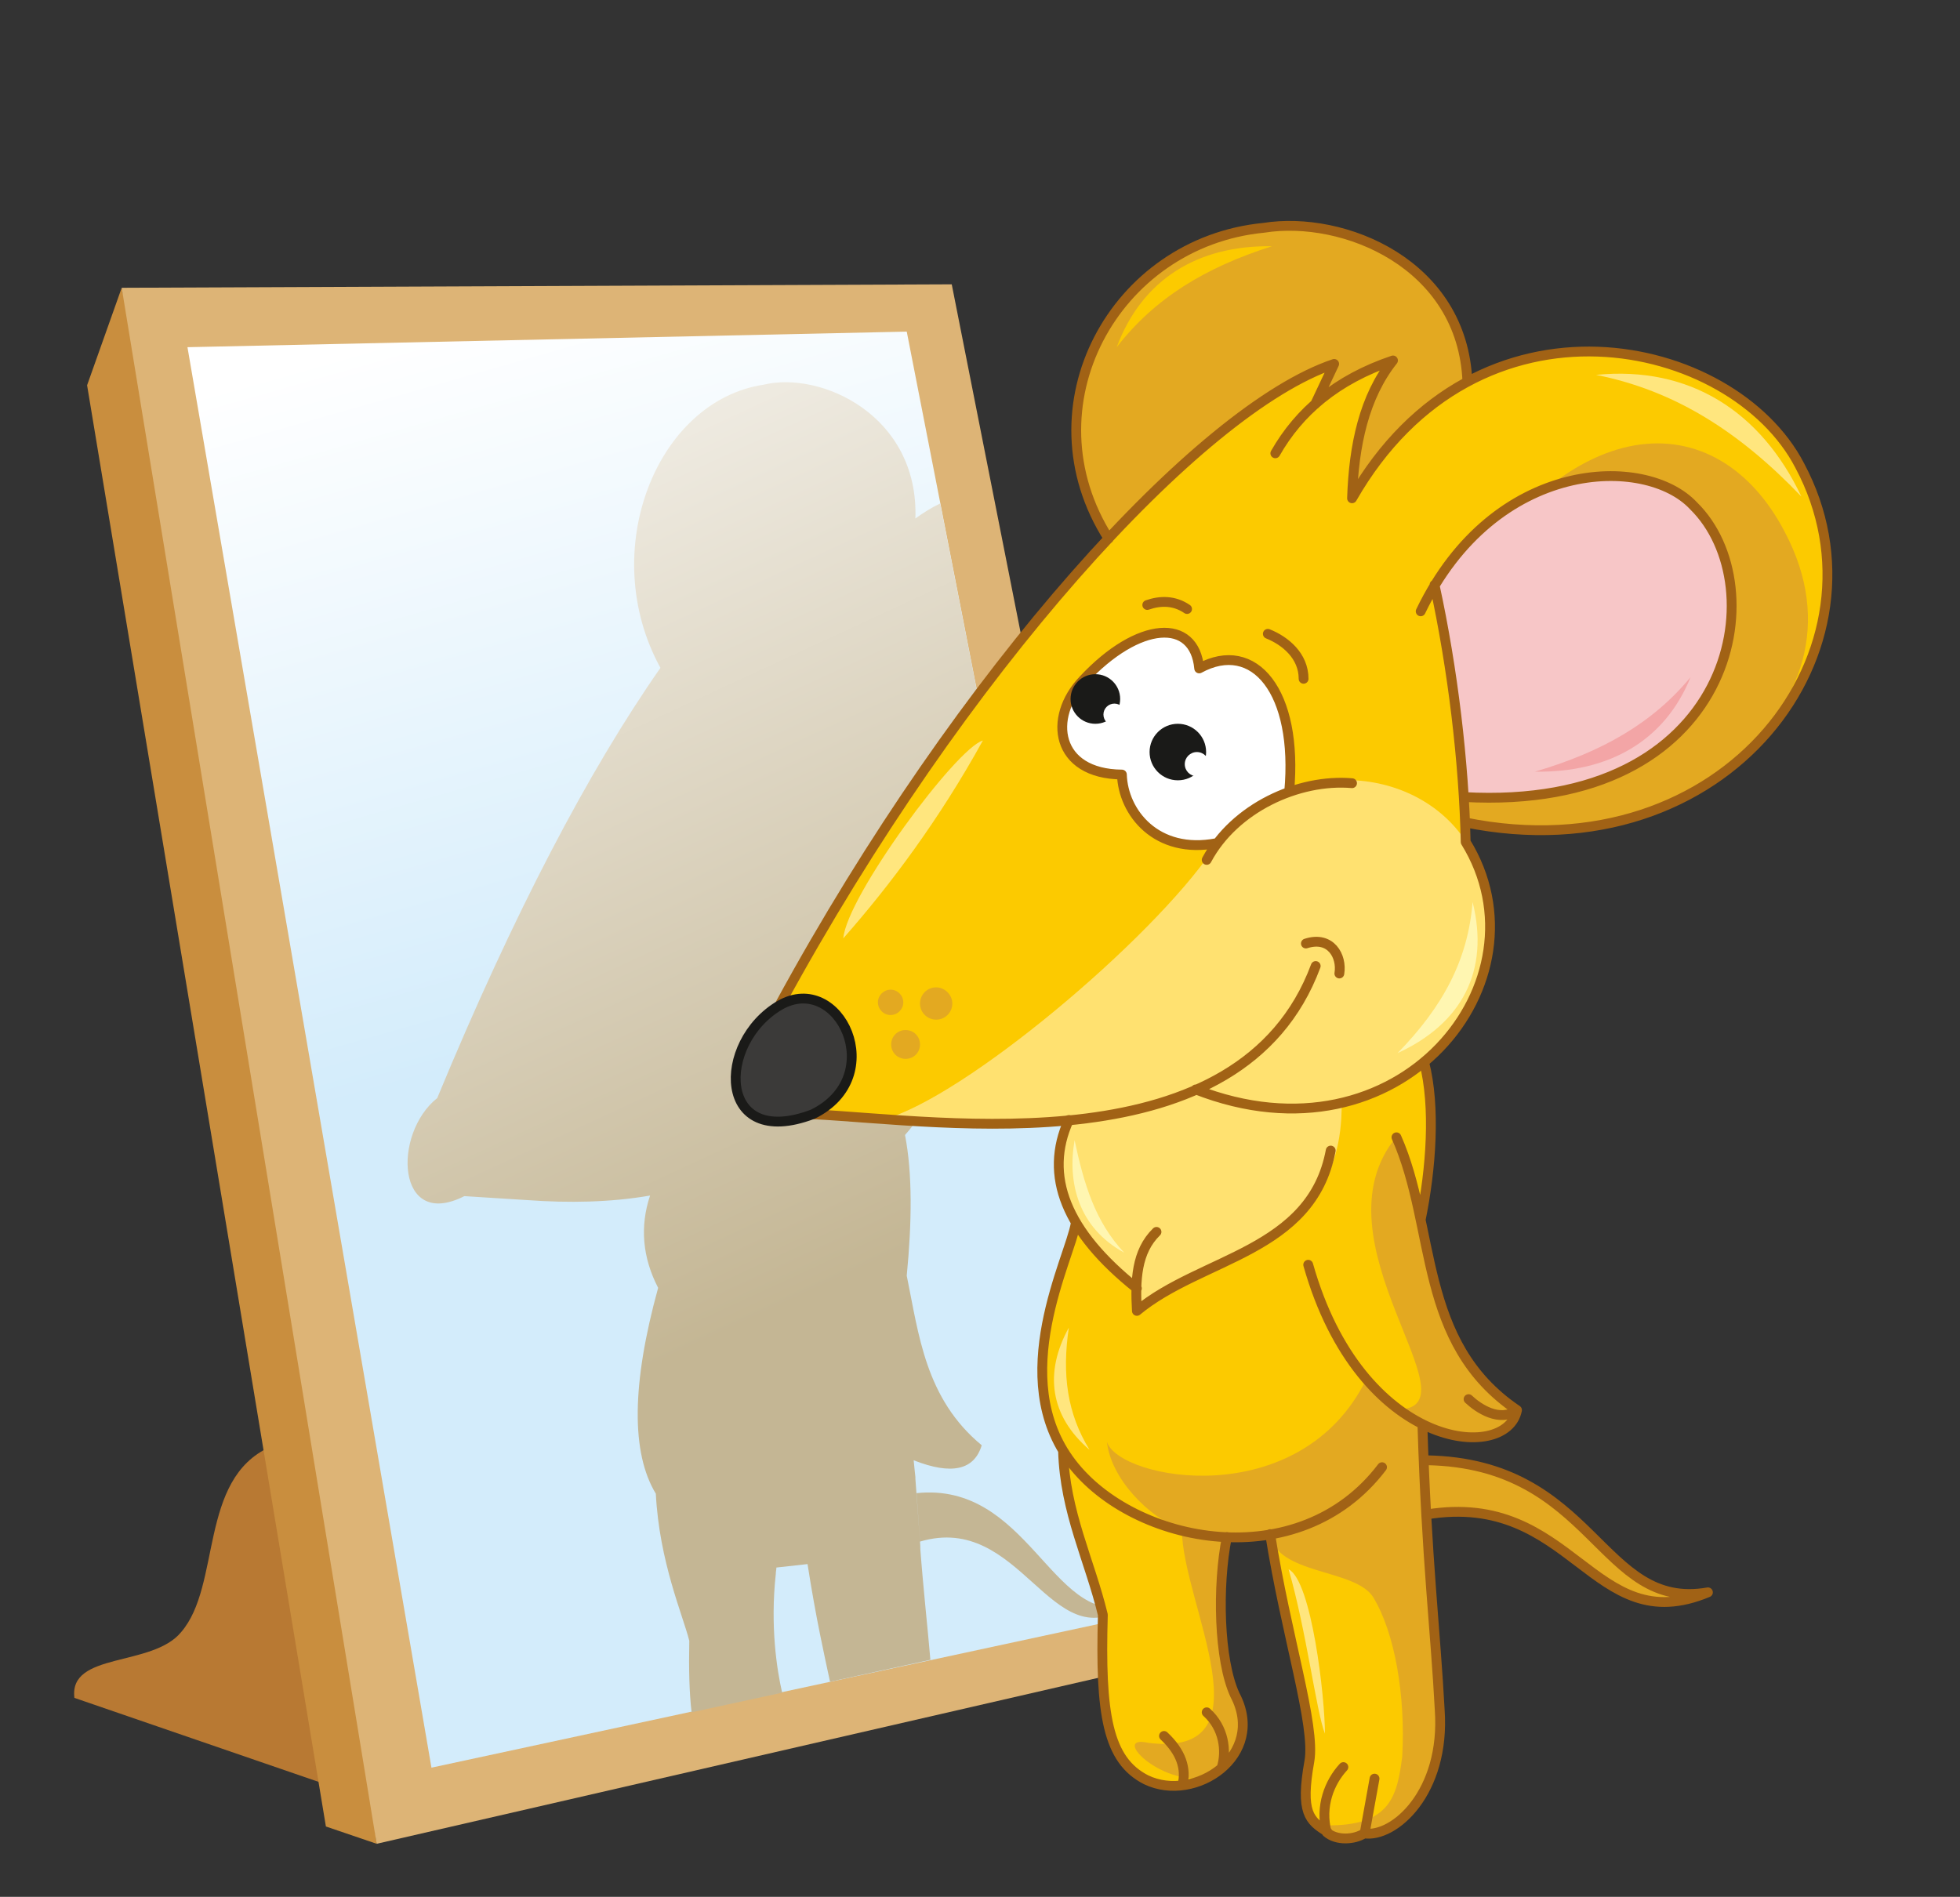 <?xml version="1.0" encoding="utf-8"?>
<!-- Generator: Adobe Illustrator 19.0.0, SVG Export Plug-In . SVG Version: 6.00 Build 0)  -->
<svg version="1.1" id="Layer_1" xmlns="http://www.w3.org/2000/svg" xmlns:xlink="http://www.w3.org/1999/xlink" x="0px" y="0px"
	 viewBox="0 0 339.8 328.9" enable-background="new 0 0 339.8 328.9" xml:space="preserve">
<rect x="0" y="0" width="339.8" height="328.9" fill="#333333" stroke="none"/>
<path fill-rule="evenodd" clip-rule="evenodd" fill="#B87933" d="M31.4,283c7-8.1,3-26.5,15.4-32.1l13.3,30l-3.6,28.5l-43.6-15
	C11.9,286.4,26.4,289.1,31.4,283z"/>
<polygon fill-rule="evenodd" clip-rule="evenodd" fill="#C98E3E" points="21.1,49.9 15.1,66.8 56.5,316.7 65.3,319.7 45.8,157.4 "/>
<polygon fill-rule="evenodd" clip-rule="evenodd" fill="#DDB476" points="21.1,49.9 165,49.3 211.8,286 65.3,319.7 "/>
<linearGradient id="SVGID_1_" gradientUnits="userSpaceOnUse" x1="114.274" y1="175.929" x2="79.827" y2="55.165">
	<stop  offset="0" style="stop-color:#D3ECFB"/>
	<stop  offset="1" style="stop-color:#FFFFFF"/>
</linearGradient>
<polygon fill-rule="evenodd" clip-rule="evenodd" fill="url(#SVGID_1_)" points="32.5,60.2 157.2,57.5 200.6,279.4 74.8,306.5 "/>
<linearGradient id="SVGID_2_" gradientUnits="userSpaceOnUse" x1="151.157" y1="219.721" x2="65.386" y2="34.441">
	<stop  offset="0" style="stop-color:#C4B694"/>
	<stop  offset="1" style="stop-color:#FFFFFF"/>
</linearGradient>
<path fill-rule="evenodd" clip-rule="evenodd" fill="url(#SVGID_2_)" d="M75.8,190.4c-7.8,6.2-7.1,23,4.7,17l11.1,0.7
	c6.9,0.5,14.2,0.4,21.1-0.8c-1.8,5.4-1.3,10.8,1.4,16l0,0c-4.6,16.7-4.7,28.6-0.4,35.7c0.6,11.8,4.7,21.1,5.8,25.5
	c-0.1,4.9,0,9,0.4,12.4l15.7-3.4c-0.9-3.9-2.1-11.5-1.1-20.6c0-0.4,0.1-0.7,0.1-1.1l5.4-0.6c1.5,9.6,2.9,15.7,3.9,20.4l17.4-3.8
	c-0.5-5.9-1.2-11.9-1.8-19.9v0l0.1,0.8l-0.9-12.3l0-0.3l0,0l-0.1-0.9l0,0l-0.1-1v0l-0.1-1c6.6,2.6,10.5,1.7,11.8-2.6
	c-9.8-8.1-10.9-19.2-13-29.4c0.9-9.3,1-17.7-0.3-24.4c7.8-8.7,10.2-23.3,4.1-34.9l-0.2-3.1c1,0.2,1.9,0.4,2.9,0.5
	c0.2,0,0.4,0,0.5,0.1l0,0c4.6,0.6,8.9,0.4,12.8-0.6l-14-71.5c-1.5,0.7-2.9,1.6-4.3,2.6l0,0c0.6-17.9-16.4-25.6-26.3-23.2
	c-18.6,2.8-29,28.9-17.9,49.1C102,133.7,89,158.5,75.8,190.4L75.8,190.4z M159.5,267.3l-0.6-8.4c19.2-2,23.5,22.6,36.3,19.6
	C182.2,287.7,177,262.1,159.5,267.3z"/>
<path fill-rule="evenodd" clip-rule="evenodd" fill="#FCCA00" d="M230.1,317.6c-4.2-1.7-4.4-7.9-3.1-12.2
	c0.6-10.6-3.3-15.4-6.8-39.4l-7.4,0.5c-2.7,13.8,0.5,25,1.1,26.8l-3.7,14.4l-5.1,1.8c-9.5,1.4-15.5-5.3-13.9-29.6
	c-1.3-4.8-6.6-15.3-6.9-28.4c-5.7-8-4.9-21.1,2.2-39.5c3.1,4.9,6.6,8.7,10.5,11.4l0.1,3.8c11.4-11.8,34.3-8.2,34.3-35.4l15.3-7.9
	c1.7,7.5,1.1,17.1-0.5,27.6c2.5,11.3,3.6,23.6,16.7,33c-1.9,4.7-7.4,5.6-16.4,2.5c0.7,23.2,2.3,36.1,3,49.5
	c1,14.3-7.9,22.2-13.1,21.4C234.9,319,231.4,319.6,230.1,317.6z"/>
<path fill-rule="evenodd" clip-rule="evenodd" fill="#E3A921" d="M247.3,262.6l0-9.4c26.6-1.5,31,25.7,48.8,22.9
	C277.7,285.9,271.7,257.4,247.3,262.6c0.8,13.4,1.7,22,2.2,32c1,14.3-7.8,24.1-13,23.3c-1.7,1.1-5.6,2.7-6.7-1.4
	c11.3,0.2,12.4-5.1,13.3-11.9c0.6-10.6-1.3-21.5-5-27.6c-3.1-5.1-16.8-3.8-18-11.1l-7.4,0.5c-6,30.8,11.4,30.6-3.6,41.8
	c-7.9,1.5-16.7-7.5-10-6c21.5,2.7,5.9-24.1,5.8-36.9c-6-2.4-12.3-9-13-15.3c2.1,6.6,33.5,12.5,45-10.9l5.7,5.3
	c13.7-0.6-15.4-29.3-0.5-47.3c1.7,7.5,1.8,4.8,4.2,14.3c2.5,11.3,3.6,23.6,16.7,33c-1.9,4.7-7.4,5.6-16.4,2.5
	C246.8,252.9,247,258,247.3,262.6z"/>
<path fill-rule="evenodd" clip-rule="evenodd" fill="#E3A921" d="M192.1,93.4l42.4-7l19.9-20.2c1.6-19.8-21.5-28.9-35.3-26.7
	C193.1,42,177.5,70.5,192.1,93.4z"/>
<path fill-rule="evenodd" clip-rule="evenodd" fill="#FCCA00" d="M228,70.1l3.3-7c-29.7,13.5-61.7,50.6-96.1,111.1l5.7,18.9
	l15.3,1.2l98-48.3l-0.1-3.5c45.4,9.2,74.9-30.3,58-61.9c-11.6-22.3-55.9-32.2-77.6,5.7c0.3-9.2,2.1-17.6,7.1-23.9l-8.8,4.1L228,70.1
	z"/>
<path fill-rule="evenodd" clip-rule="evenodd" fill="#E3A921" d="M254,142.6c33.3,7.1,72.2-18.8,55.4-50.4
	c-11.6-22.3-37.9-22.7-59.5,15.2l1.9,12.4L254,142.6L254,142.6z M162.3,171.2c-1.6,0-2.8,1.3-2.8,2.8c0,1.6,1.3,2.8,2.8,2.8
	c1.6,0,2.8-1.3,2.8-2.8C165.1,172.5,163.8,171.2,162.3,171.2L162.3,171.2z M157,178.6c-1.4,0-2.5,1.1-2.5,2.5s1.1,2.5,2.5,2.5
	c1.4,0,2.5-1.1,2.5-2.5S158.4,178.6,157,178.6L157,178.6z M154.4,171.6c-1.2,0-2.2,1-2.2,2.2c0,1.2,1,2.2,2.2,2.2
	c1.2,0,2.2-1,2.2-2.2C156.6,172.6,155.6,171.6,154.4,171.6z"/>
<path fill-rule="evenodd" clip-rule="evenodd" fill="#F7C6C7" d="M253.8,138.1c-0.8-12.2-2.5-24.4-5.1-36.7
	C261,80,285.3,78.8,293.6,87.7C307.9,101.6,300.9,140.8,253.8,138.1z"/>
<path fill-rule="evenodd" clip-rule="evenodd" fill="#FFFFFF" d="M208.5,146.7l14.8-7.7c1.9-18.5-5.9-28.4-15.4-23.2
	c-0.8-8.8-10.5-8.3-20.1,2c-6.2,6.5-4.8,16.3,6.7,16.4C194.1,140.1,199.2,146.7,208.5,146.7z"/>
<path fill-rule="evenodd" clip-rule="evenodd" fill="#FFE170" d="M153.2,194.1c10.4,1,21.6,1.3,32.1,0.2
	c-4.4,9.7-0.5,19.4,11.8,29.2l0.1,3.8c7.8-9.5,35.7-8.7,35.4-36c24.6-7,31.4-29,21.6-45.3c-8.8-13.6-31.5-15.5-44,1.4
	C199.6,163,167.2,190.3,153.2,194.1z"/>
<path fill-rule="evenodd" clip-rule="evenodd" fill="none" stroke="#A16215" stroke-width="1.701" stroke-linecap="round" stroke-linejoin="round" stroke-miterlimit="22.926" d="
	M140.9,193.2c23.2,1.2,74.2,9.3,87.2-25.7 M232.2,168.8c0.5-3-1.5-6.6-5.8-5.2 M234.4,135.8c-9.3-0.8-20.4,4.3-25.2,13.3
	 M223.5,137.3c1.6-17.4-6.1-26.6-15.6-21.4c-0.8-8.8-10.5-8.3-20.1,2c-6.2,6.5-4.8,16.3,6.7,16.4c0.2,6.6,6,13.9,16.4,11.9
	 M205.8,105.6c-2.2-1.5-4.6-1.5-6.9-0.7 M226,117.7c0-4-3.2-6.6-6.2-7.8 M228,70.1l3.3-7c-23.3,7.8-64.5,53-96.1,111.1 M254,142.6
	c45.4,9.2,74.9-30.3,58-61.9c-11.6-22.3-55.9-32.2-77.6,5.7c0.3-9.2,2.1-17.6,7.1-23.9c-9.8,3.3-16.3,8.9-20.4,16.1 M254.4,66.2
	c-0.8-20.5-21.5-28.9-35.3-26.7c-25.9,2.5-41.5,31-26.9,53.9 M246.3,106c12.8-26.6,39-27.2,47.3-18.3c14.3,14,7.3,53.1-39.8,50.5
	 M207.3,188.9c35.5,13.9,61.6-18.9,46.8-42.9c-0.3-13.7-2.2-29.9-5.4-44.6"/>
<circle fill-rule="evenodd" clip-rule="evenodd" fill="#1A1A18" cx="204.2" cy="130.4" r="4.9"/>
<circle fill-rule="evenodd" clip-rule="evenodd" fill="#FFFFFF" cx="207.5" cy="132.5" r="2.1"/>
<circle fill-rule="evenodd" clip-rule="evenodd" fill="#1A1A18" cx="189.9" cy="121.2" r="4.3"/>
<path fill-rule="evenodd" clip-rule="evenodd" fill="none" stroke="#A16215" stroke-width="1.701" stroke-linecap="round" stroke-linejoin="round" stroke-miterlimit="22.926" d="
	M209.2,296.9c3,2.7,3.5,6.7,2.6,9.6 M201.8,301c3,2.8,3.9,5.7,3.2,8.5 M185.3,194.2c-4.4,9.7-0.5,19.4,11.8,29.2 M200.5,213.6
	c-3.5,3.4-3.7,8.4-3.4,13.7c11.2-9.3,30.3-10.2,33.6-27.8 M242.1,197.2c7,15.8,3.6,35.6,20.9,47.3c-3,2.2-6.7-0.3-8.4-1.9
	 M246.9,184.2c2,7.7,1.2,18.5-0.6,27.3 M263,244.5c-1.8,9.2-27.1,7-36.2-25.2 M239.6,254.4c-14.4,19-43,13.4-53.8-0.7
	c-11.4-14.8-0.3-35.5,0.7-41.6 M247.3,253.2c29.3,0.5,30,26.2,48.8,22.9c-20.1,8.4-23.3-17.7-48.8-13.5 M246.6,247
	c0.7,23.2,2.3,36.1,3,49.5c1,14.3-7.9,22.2-13.1,21.4c-1.7,1.1-4.8,1.3-6.5-0.2c-1.2-4.5,0.5-8.7,2.9-11.3 M238.3,308.4l-1.7,9.4
	 M220.2,266c2.8,17.7,7.9,33.2,6.8,39.4c-1.6,8.9,0,10.3,3.1,12.2 M212.7,266.5c-1.7,8.5-1.4,21.4,1.4,27.4
	c5.5,10.4-6.9,18.8-15.4,14.7c-6.7-3.4-8-11.4-7.5-28.6c-2.3-9.5-6.6-17.8-6.9-28.4"/>
<path fill-rule="evenodd" clip-rule="evenodd" fill="#FFF6B1" d="M255.3,156.4c-0.8,10.1-5.2,18.2-13,26.2
	C253.4,177.5,258.3,168.4,255.3,156.4L255.3,156.4z M194.9,217.2c-5-5.3-7-11.9-8.6-19.5C185,205.1,187,212.9,194.9,217.2z"/>
<path fill-rule="evenodd" clip-rule="evenodd" fill="#FCCA00" d="M193.6,60.2c6.6-8.5,15.3-13.8,26.9-17.5
	C207.7,42.5,198,48.4,193.6,60.2z"/>
<path fill-rule="evenodd" clip-rule="evenodd" fill="#F3A5A6" d="M293.1,117.4c-6.6,8-15.4,13-27,16.4
	C278.9,134,288.6,128.5,293.1,117.4z"/>
<path fill-rule="evenodd" clip-rule="evenodd" fill="#3B3A39" stroke="#1A1A18" stroke-width="1.701" stroke-linecap="round" stroke-linejoin="round" stroke-miterlimit="22.926" d="
	M140.9,193.2c13.3-6.5,4.6-24.8-5.7-18.9C124.1,180.8,124.3,199.5,140.9,193.2z"/>
<circle fill-rule="evenodd" clip-rule="evenodd" fill="#FFFFFF" cx="193.2" cy="123.9" r="1.9"/>
<path fill-rule="evenodd" clip-rule="evenodd" fill="#FFE67E" d="M229.7,300.6c0-6.3-2.3-26.5-6.3-28.5
	C226.5,282.8,228.2,296.8,229.7,300.6L229.7,300.6z M276.7,65c13.6,2.7,24.8,9.8,35.6,21.1C305.3,71.3,292.9,63.4,276.7,65L276.7,65
	z M170.4,128.4c-4.6,1.3-23.6,27-24.2,34.3C154.4,153.4,162.9,142,170.4,128.4L170.4,128.4z M188.9,251.4
	c-3.9-6.3-4.8-13.1-3.6-21.2C181,238,182,245.5,188.9,251.4z"/>
</svg>
